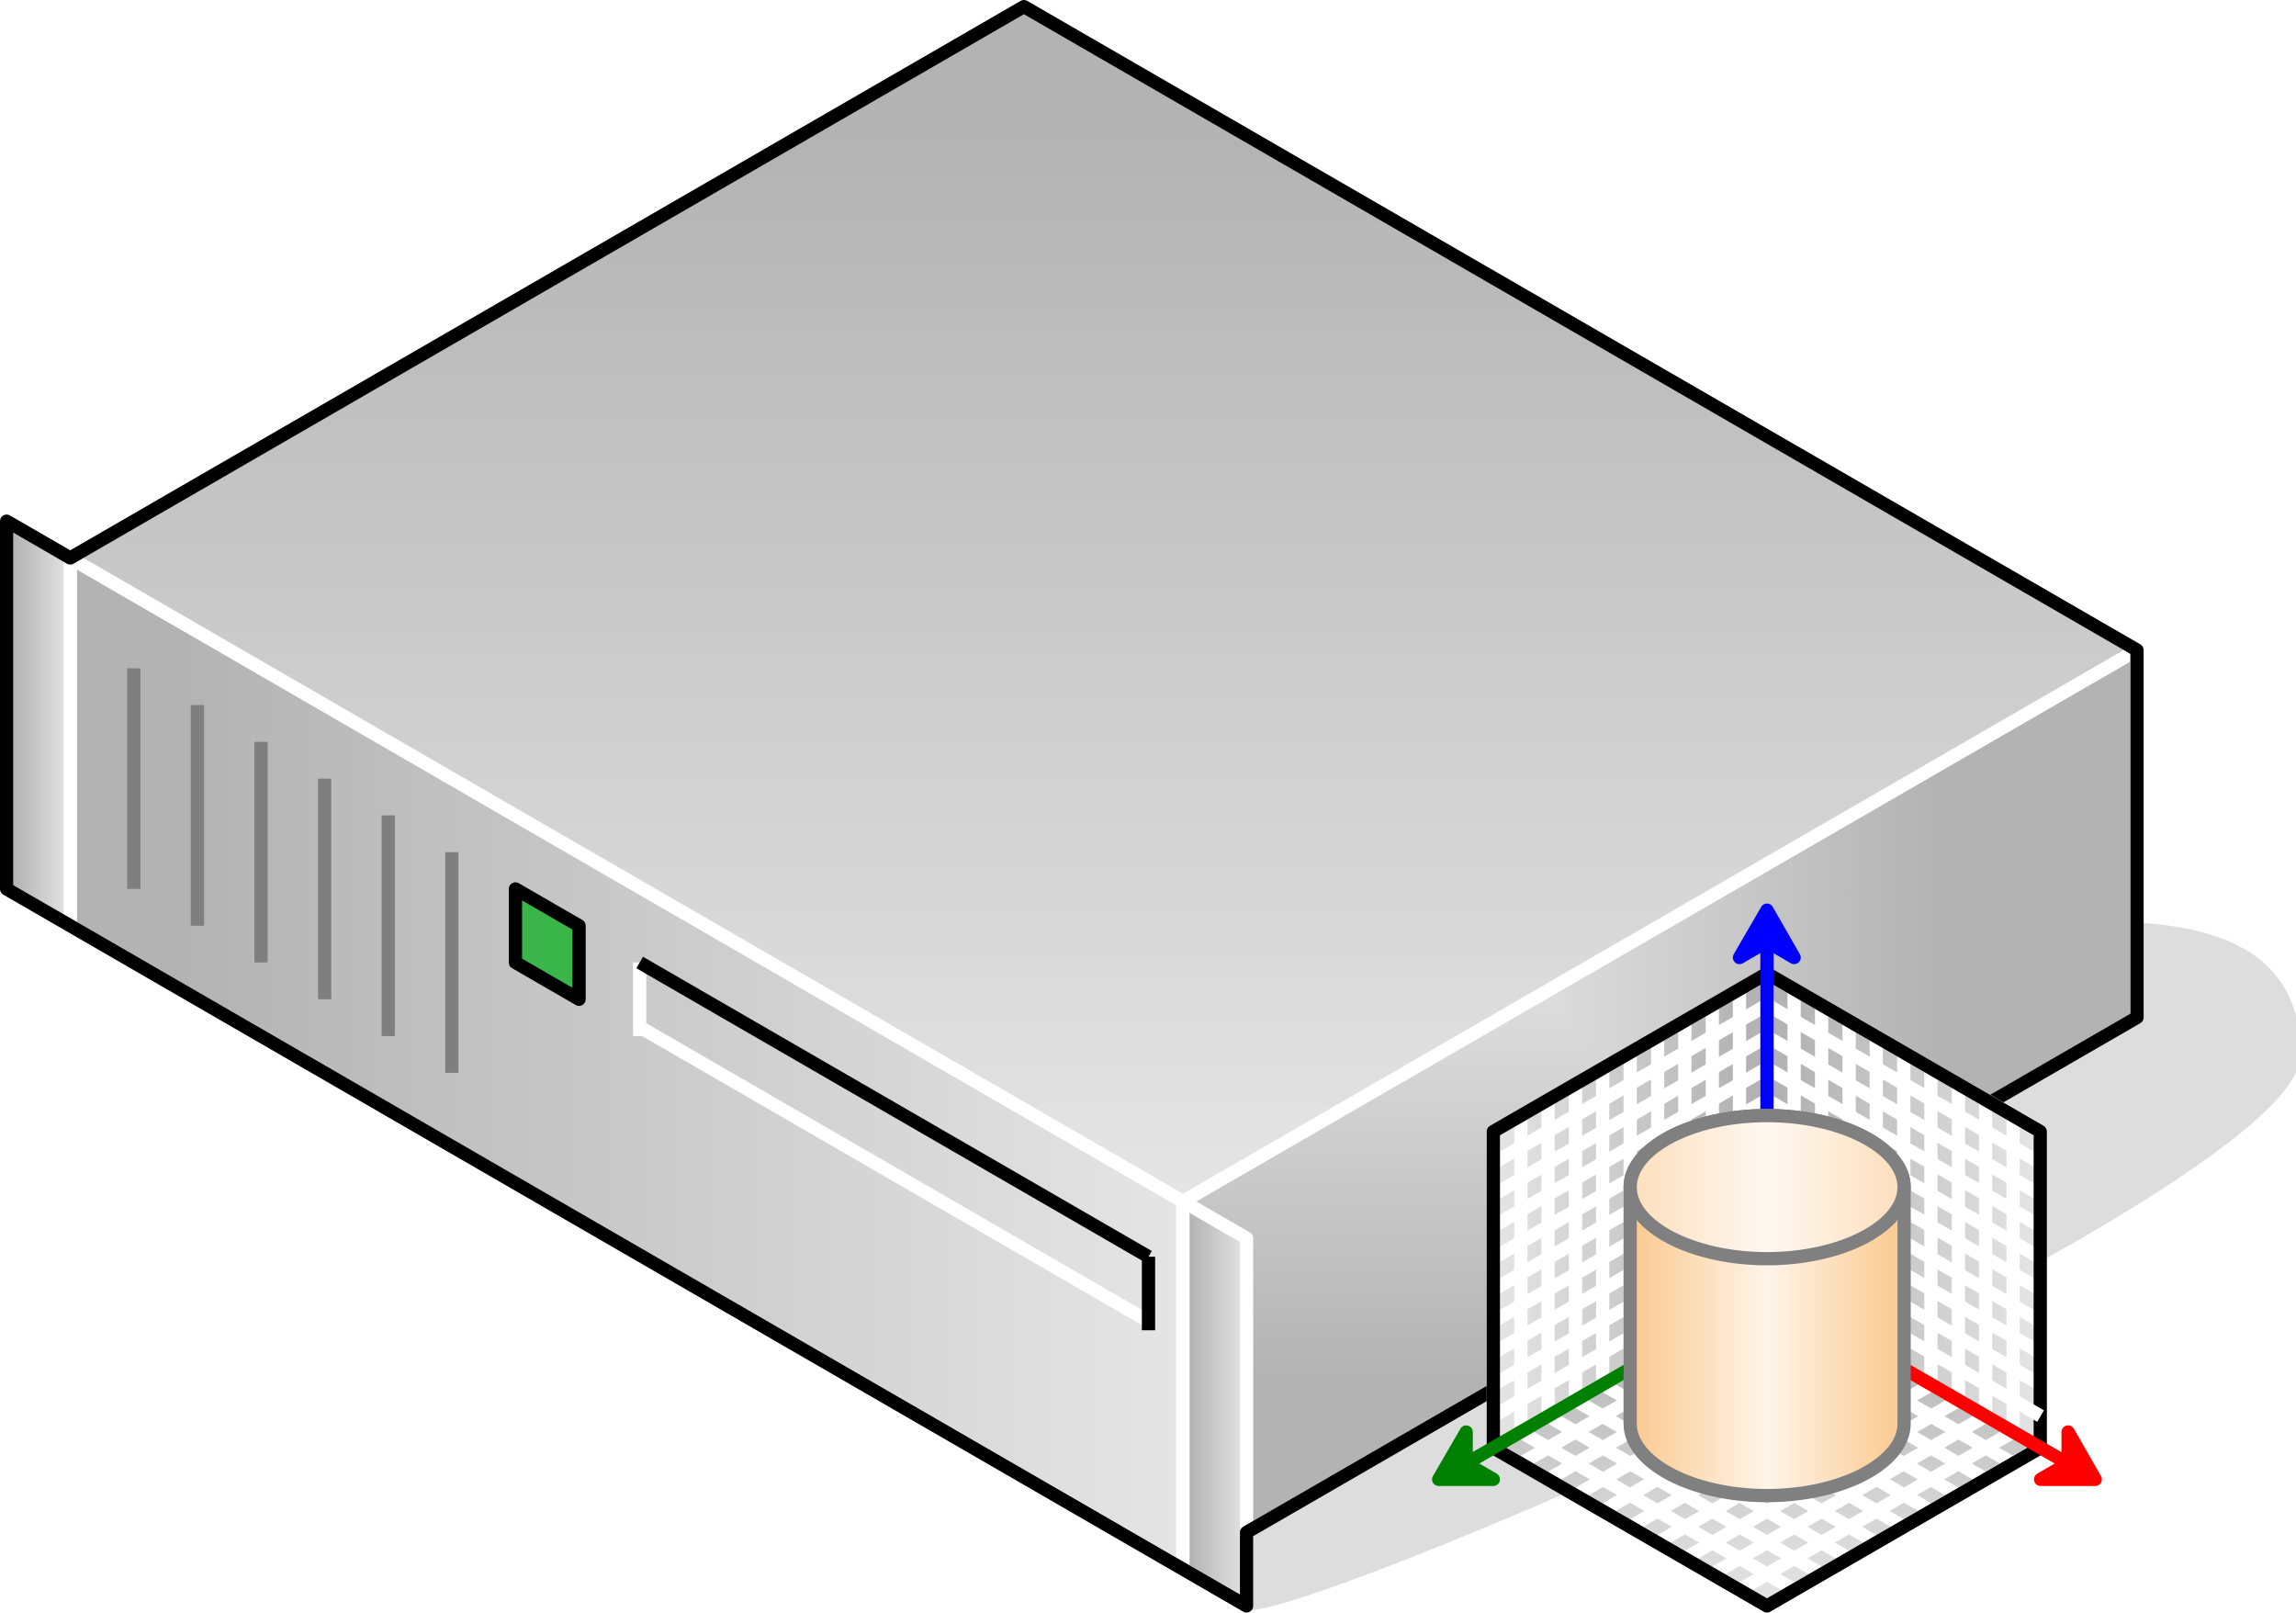 <?xml version="1.0" encoding="UTF-8"?>
<!DOCTYPE svg PUBLIC "-//W3C//DTD SVG 1.1//EN" "http://www.w3.org/Graphics/SVG/1.1/DTD/svg11.dtd">
<svg version="1.2" width="69.31mm" height="48.67mm" viewBox="772 19673 6931 4867" preserveAspectRatio="xMidYMid" fill-rule="evenodd" stroke-width="28.222" stroke-linejoin="round" xmlns="http://www.w3.org/2000/svg" xmlns:ooo="http://xml.openoffice.org/svg/export" xmlns:xlink="http://www.w3.org/1999/xlink" xmlns:presentation="http://sun.com/xmlns/staroffice/presentation" xmlns:smil="http://www.w3.org/2001/SMIL20/" xmlns:anim="urn:oasis:names:tc:opendocument:xmlns:animation:1.0" xml:space="preserve">
 <defs class="ClipPathGroup">
  <clipPath id="presentation_clip_path" clipPathUnits="userSpaceOnUse">
   <rect x="772" y="19673" width="6931" height="4867"/>
  </clipPath>
 </defs>
 <defs class="TextShapeIndex">
  <g ooo:slide="id1" ooo:id-list="id3 id4 id5 id6 id7 id8 id9 id10 id11 id12 id13 id14 id15 id16 id17 id18 id19 id20 id21 id22 id23 id24 id25 id26 id27 id28 id29 id30 id31 id32 id33 id34 id35 id36 id37 id38 id39 id40 id41 id42 id43 id44 id45 id46 id47 id48 id49 id50 id51 id52 id53 id54 id55 id56 id57 id58 id59 id60 id61 id62 id63 id64 id65 id66 id67 id68 id69 id70 id71 id72 id73 id74 id75 id76 id77 id78 id79 id80 id81 id82 id83 id84 id85"/>
 </defs>
 <defs class="EmbeddedBulletChars">
  <g id="bullet-char-template(57356)" transform="scale(0,-0)">
   <path d="M 580,1141 L 1163,571 580,0 -4,571 580,1141 Z"/>
  </g>
  <g id="bullet-char-template(57354)" transform="scale(0,-0)">
   <path d="M 8,1128 L 1137,1128 1137,0 8,0 8,1128 Z"/>
  </g>
  <g id="bullet-char-template(10146)" transform="scale(0,-0)">
   <path d="M 174,0 L 602,739 174,1481 1456,739 174,0 Z M 1358,739 L 309,1346 659,739 1358,739 Z"/>
  </g>
  <g id="bullet-char-template(10132)" transform="scale(0,-0)">
   <path d="M 2015,739 L 1276,0 717,0 1260,543 174,543 174,936 1260,936 717,1481 1274,1481 2015,739 Z"/>
  </g>
  <g id="bullet-char-template(10007)" transform="scale(0,-0)">
   <path d="M 0,-2 C -7,14 -16,27 -25,37 L 356,567 C 262,823 215,952 215,954 215,979 228,992 255,992 264,992 276,990 289,987 310,991 331,999 354,1012 L 381,999 492,748 772,1049 836,1024 860,1049 C 881,1039 901,1025 922,1006 886,937 835,863 770,784 769,783 710,716 594,584 L 774,223 C 774,196 753,168 711,139 L 727,119 C 717,90 699,76 672,76 641,76 570,178 457,381 L 164,-76 C 142,-110 111,-127 72,-127 30,-127 9,-110 8,-76 1,-67 -2,-52 -2,-32 -2,-23 -1,-13 0,-2 Z"/>
  </g>
  <g id="bullet-char-template(10004)" transform="scale(0,-0)">
   <path d="M 285,-33 C 182,-33 111,30 74,156 52,228 41,333 41,471 41,549 55,616 82,672 116,743 169,778 240,778 293,778 328,747 346,684 L 369,508 C 377,444 397,411 428,410 L 1163,1116 C 1174,1127 1196,1133 1229,1133 1271,1133 1292,1118 1292,1087 L 1292,965 C 1292,929 1282,901 1262,881 L 442,47 C 390,-6 338,-33 285,-33 Z"/>
  </g>
  <g id="bullet-char-template(9679)" transform="scale(0,-0)">
   <path d="M 813,0 C 632,0 489,54 383,161 276,268 223,411 223,592 223,773 276,916 383,1023 489,1130 632,1184 813,1184 992,1184 1136,1130 1245,1023 1353,916 1407,772 1407,592 1407,412 1353,268 1245,161 1136,54 992,0 813,0 Z"/>
  </g>
  <g id="bullet-char-template(8226)" transform="scale(0,-0)">
   <path d="M 346,457 C 273,457 209,483 155,535 101,586 74,649 74,723 74,796 101,859 155,911 209,963 273,989 346,989 419,989 480,963 531,910 582,859 608,796 608,723 608,648 583,586 532,535 482,483 420,457 346,457 Z"/>
  </g>
  <g id="bullet-char-template(8211)" transform="scale(0,-0)">
   <path d="M -4,459 L 1135,459 1135,606 -4,606 -4,459 Z"/>
  </g>
 </defs>
 <defs class="TextEmbeddedBitmaps"/>
 <g class="SlideGroup">
  <g>
   <g id="id1" class="Slide" clip-path="url(#presentation_clip_path)">
    <g class="Page">
     <g class="Group">
      <g class="Group">
       <g class="com.sun.star.drawing.ClosedBezierShape">
        <g id="id3">
         <rect class="BoundingBox" stroke="none" fill="none" x="4532" y="22466" width="3173" height="2056"/>
         <path fill="rgb(221,221,221)" stroke="none" d="M 4536,24520 C 4799,24520 7703,23244 7703,22855 7703,22467 7295,22467 7031,22467 7031,22633 4440,23299 4536,24520 Z"/>
         <path fill="none" stroke="rgb(221,221,221)" d="M 4536,24520 C 4799,24520 7703,23244 7703,22855 7703,22467 7295,22467 7031,22467 7031,22633 4440,23299 4536,24520 Z"/>
        </g>
       </g>
       <g class="Group">
        <g class="com.sun.star.drawing.PolyPolygonShape">
         <g id="id4">
          <rect class="BoundingBox" stroke="none" fill="none" x="964" y="21337" width="3400" height="3092"/>
          <g>
           <defs>
            <linearGradient id="gradient1" x1="984" y1="22882" x2="4343" y2="22882" gradientUnits="userSpaceOnUse">
             <stop offset="0.1" style="stop-color:rgb(179,179,179)"/>
             <stop offset="1" style="stop-color:rgb(229,229,229)"/>
            </linearGradient>
           </defs>
           <path style="fill:url(#gradient1)" d="M 984,22467 L 984,21357 4343,23299 4343,24408 984,22467 Z"/>
          </g>
          <path fill="none" stroke="rgb(255,255,255)" stroke-width="40" stroke-linejoin="round" d="M 984,22467 L 984,21357 4343,23299 4343,24408 984,22467 Z"/>
         </g>
        </g>
        <g class="com.sun.star.drawing.PolyPolygonShape">
         <g id="id5">
          <rect class="BoundingBox" stroke="none" fill="none" x="4322" y="21615" width="2921" height="2815"/>
          <g>
           <defs>
            <pattern id="pattern1" x="4343" y="21635" width="2880" height="2775" patternUnits="userSpaceOnUse">
             <g transform="translate(-4343,-21635)">
              <path fill="rgb(179,179,179)" stroke="none" d="M 4342,21634 L 7223,21634 7223,24410 4342,24410 4342,21634 Z M 3794,21107 L 6617,21107 6617,23827 3794,23827 3794,21107 Z"/>
              <path fill="rgb(180,180,180)" stroke="none" d="M 3794,21107 L 6617,21107 6617,23827 3794,23827 3794,21107 Z M 3823,21135 L 6588,21135 6588,23799 3823,23799 3823,21135 Z"/>
              <path fill="rgb(181,181,181)" stroke="none" d="M 3823,21135 L 6588,21135 6588,23799 3823,23799 3823,21135 Z M 3852,21163 L 6559,21163 6559,23771 3852,23771 3852,21163 Z"/>
              <path fill="rgb(182,182,182)" stroke="none" d="M 3852,21163 L 6559,21163 6559,23771 3852,23771 3852,21163 Z M 3881,21191 L 6530,21191 6530,23743 3881,23743 3881,21191 Z"/>
              <path fill="rgb(183,183,183)" stroke="none" d="M 3881,21191 L 6530,21191 6530,23743 3881,23743 3881,21191 Z M 3910,21218 L 6501,21218 6501,23716 3910,23716 3910,21218 Z"/>
              <path fill="rgb(184,184,184)" stroke="none" d="M 3910,21218 L 6501,21218 6501,23716 3910,23716 3910,21218 Z M 3938,21246 L 6473,21246 6473,23688 3938,23688 3938,21246 Z"/>
              <path fill="rgb(185,185,185)" stroke="none" d="M 3938,21246 L 6473,21246 6473,23688 3938,23688 3938,21246 Z M 3967,21274 L 6444,21274 6444,23660 3967,23660 3967,21274 Z"/>
              <path fill="rgb(186,186,186)" stroke="none" d="M 3967,21274 L 6444,21274 6444,23660 3967,23660 3967,21274 Z M 3996,21302 L 6415,21302 6415,23632 3996,23632 3996,21302 Z"/>
              <path fill="rgb(187,187,187)" stroke="none" d="M 3996,21302 L 6415,21302 6415,23632 3996,23632 3996,21302 Z M 4025,21329 L 6386,21329 6386,23605 4025,23605 4025,21329 Z"/>
              <path fill="rgb(188,188,188)" stroke="none" d="M 4025,21329 L 6386,21329 6386,23605 4025,23605 4025,21329 Z M 4054,21357 L 6357,21357 6357,23577 4054,23577 4054,21357 Z"/>
              <path fill="rgb(189,189,189)" stroke="none" d="M 4054,21357 L 6357,21357 6357,23577 4054,23577 4054,21357 Z M 4083,21385 L 6328,21385 6328,23549 4083,23549 4083,21385 Z"/>
              <path fill="rgb(190,190,190)" stroke="none" d="M 4083,21385 L 6328,21385 6328,23549 4083,23549 4083,21385 Z M 4111,21413 L 6300,21413 6300,23521 4111,23521 4111,21413 Z"/>
              <path fill="rgb(191,191,191)" stroke="none" d="M 4111,21413 L 6300,21413 6300,23521 4111,23521 4111,21413 Z M 4140,21441 L 6271,21441 6271,23493 4140,23493 4140,21441 Z"/>
              <path fill="rgb(192,192,192)" stroke="none" d="M 4140,21441 L 6271,21441 6271,23493 4140,23493 4140,21441 Z M 4169,21468 L 6242,21468 6242,23466 4169,23466 4169,21468 Z"/>
              <path fill="rgb(193,193,193)" stroke="none" d="M 4169,21468 L 6242,21468 6242,23466 4169,23466 4169,21468 Z M 4198,21496 L 6213,21496 6213,23438 4198,23438 4198,21496 Z"/>
              <path fill="rgb(194,194,194)" stroke="none" d="M 4198,21496 L 6213,21496 6213,23438 4198,23438 4198,21496 Z M 4227,21524 L 6184,21524 6184,23410 4227,23410 4227,21524 Z"/>
              <path fill="rgb(195,195,195)" stroke="none" d="M 4227,21524 L 6184,21524 6184,23410 4227,23410 4227,21524 Z M 4255,21552 L 6156,21552 6156,23382 4255,23382 4255,21552 Z"/>
              <path fill="rgb(196,196,196)" stroke="none" d="M 4255,21552 L 6156,21552 6156,23382 4255,23382 4255,21552 Z M 4284,21579 L 6127,21579 6127,23355 4284,23355 4284,21579 Z"/>
              <path fill="rgb(197,197,197)" stroke="none" d="M 4284,21579 L 6127,21579 6127,23355 4284,23355 4284,21579 Z M 4313,21607 L 6098,21607 6098,23327 4313,23327 4313,21607 Z"/>
              <path fill="rgb(198,198,198)" stroke="none" d="M 4313,21607 L 6098,21607 6098,23327 4313,23327 4313,21607 Z M 4341,21634 L 6069,21634 6069,23299 4341,23299 4341,21634 Z"/>
              <path fill="rgb(199,199,199)" stroke="none" d="M 4341,21634 L 6069,21634 6069,23299 4341,23299 4341,21634 Z M 4370,21662 L 6040,21662 6040,23271 4370,23271 4370,21662 Z"/>
              <path fill="rgb(200,200,200)" stroke="none" d="M 4370,21662 L 6040,21662 6040,23271 4370,23271 4370,21662 Z M 4399,21689 L 6011,21689 6011,23244 4399,23244 4399,21689 Z"/>
              <path fill="rgb(201,201,201)" stroke="none" d="M 4399,21689 L 6011,21689 6011,23244 4399,23244 4399,21689 Z M 4427,21717 L 5983,21717 5983,23216 4427,23216 4427,21717 Z"/>
              <path fill="rgb(202,202,202)" stroke="none" d="M 4427,21717 L 5983,21717 5983,23216 4427,23216 4427,21717 Z M 4456,21745 L 5954,21745 5954,23188 4456,23188 4456,21745 Z"/>
              <path fill="rgb(203,203,203)" stroke="none" d="M 4456,21745 L 5954,21745 5954,23188 4456,23188 4456,21745 Z M 4485,21773 L 5925,21773 5925,23160 4485,23160 4485,21773 Z"/>
              <path fill="rgb(204,204,204)" stroke="none" d="M 4485,21773 L 5925,21773 5925,23160 4485,23160 4485,21773 Z M 4514,21801 L 5896,21801 5896,23132 4514,23132 4514,21801 Z"/>
              <path fill="rgb(205,205,205)" stroke="none" d="M 4514,21801 L 5896,21801 5896,23132 4514,23132 4514,21801 Z M 4543,21828 L 5867,21828 5867,23105 4543,23105 4543,21828 Z"/>
              <path fill="rgb(206,206,206)" stroke="none" d="M 4543,21828 L 5867,21828 5867,23105 4543,23105 4543,21828 Z M 4571,21856 L 5839,21856 5839,23077 4571,23077 4571,21856 Z"/>
              <path fill="rgb(207,207,207)" stroke="none" d="M 4571,21856 L 5839,21856 5839,23077 4571,23077 4571,21856 Z M 4600,21884 L 5810,21884 5810,23049 4600,23049 4600,21884 Z"/>
              <path fill="rgb(208,208,208)" stroke="none" d="M 4600,21884 L 5810,21884 5810,23049 4600,23049 4600,21884 Z M 4629,21912 L 5781,21912 5781,23021 4629,23021 4629,21912 Z"/>
              <path fill="rgb(209,209,209)" stroke="none" d="M 4629,21912 L 5781,21912 5781,23021 4629,23021 4629,21912 Z M 4658,21939 L 5752,21939 5752,22994 4658,22994 4658,21939 Z"/>
              <path fill="rgb(210,210,210)" stroke="none" d="M 4658,21939 L 5752,21939 5752,22994 4658,22994 4658,21939 Z M 4687,21967 L 5723,21967 5723,22966 4687,22966 4687,21967 Z"/>
              <path fill="rgb(211,211,211)" stroke="none" d="M 4687,21967 L 5723,21967 5723,22966 4687,22966 4687,21967 Z M 4716,21995 L 5694,21995 5694,22938 4716,22938 4716,21995 Z"/>
              <path fill="rgb(212,212,212)" stroke="none" d="M 4716,21995 L 5694,21995 5694,22938 4716,22938 4716,21995 Z M 4744,22023 L 5666,22023 5666,22910 4744,22910 4744,22023 Z"/>
              <path fill="rgb(213,213,213)" stroke="none" d="M 4744,22023 L 5666,22023 5666,22910 4744,22910 4744,22023 Z M 4773,22050 L 5637,22050 5637,22883 4773,22883 4773,22050 Z"/>
              <path fill="rgb(214,214,214)" stroke="none" d="M 4773,22050 L 5637,22050 5637,22883 4773,22883 4773,22050 Z M 4802,22078 L 5608,22078 5608,22855 4802,22855 4802,22078 Z"/>
              <path fill="rgb(215,215,215)" stroke="none" d="M 4802,22078 L 5608,22078 5608,22855 4802,22855 4802,22078 Z M 4831,22106 L 5579,22106 5579,22827 4831,22827 4831,22106 Z"/>
              <path fill="rgb(216,216,216)" stroke="none" d="M 4831,22106 L 5579,22106 5579,22827 4831,22827 4831,22106 Z M 4860,22134 L 5550,22134 5550,22799 4860,22799 4860,22134 Z"/>
              <path fill="rgb(217,217,217)" stroke="none" d="M 4860,22134 L 5550,22134 5550,22799 4860,22799 4860,22134 Z M 4888,22162 L 5522,22162 5522,22771 4888,22771 4888,22162 Z"/>
              <path fill="rgb(218,218,218)" stroke="none" d="M 4888,22162 L 5522,22162 5522,22771 4888,22771 4888,22162 Z M 4917,22189 L 5493,22189 5493,22744 4917,22744 4917,22189 Z"/>
              <path fill="rgb(219,219,219)" stroke="none" d="M 4917,22189 L 5493,22189 5493,22744 4917,22744 4917,22189 Z M 4946,22217 L 5464,22217 5464,22716 4946,22716 4946,22217 Z"/>
              <path fill="rgb(220,220,220)" stroke="none" d="M 4946,22217 L 5464,22217 5464,22716 4946,22716 4946,22217 Z M 4975,22245 L 5435,22245 5435,22688 4975,22688 4975,22245 Z"/>
              <path fill="rgb(221,221,221)" stroke="none" d="M 4975,22245 L 5435,22245 5435,22688 4975,22688 4975,22245 Z M 5004,22273 L 5406,22273 5406,22660 5004,22660 5004,22273 Z"/>
              <path fill="rgb(222,222,222)" stroke="none" d="M 5004,22273 L 5406,22273 5406,22660 5004,22660 5004,22273 Z M 5033,22300 L 5377,22300 5377,22633 5033,22633 5033,22300 Z"/>
              <path fill="rgb(223,223,223)" stroke="none" d="M 5033,22300 L 5377,22300 5377,22633 5033,22633 5033,22300 Z M 5061,22328 L 5349,22328 5349,22605 5061,22605 5061,22328 Z"/>
              <path fill="rgb(224,224,224)" stroke="none" d="M 5061,22328 L 5349,22328 5349,22605 5061,22605 5061,22328 Z M 5090,22356 L 5320,22356 5320,22577 5090,22577 5090,22356 Z"/>
              <path fill="rgb(225,225,225)" stroke="none" d="M 5090,22356 L 5320,22356 5320,22577 5090,22577 5090,22356 Z M 5119,22384 L 5291,22384 5291,22549 5119,22549 5119,22384 Z"/>
              <path fill="rgb(226,226,226)" stroke="none" d="M 5119,22384 L 5291,22384 5291,22549 5119,22549 5119,22384 Z M 5148,22411 L 5262,22411 5262,22522 5148,22522 5148,22411 Z"/>
              <path fill="rgb(227,227,227)" stroke="none" d="M 5148,22411 L 5262,22411 5262,22522 5148,22522 5148,22411 Z M 5177,22439 L 5233,22439 5233,22494 5177,22494 5177,22439 Z"/>
              <path fill="rgb(229,229,229)" stroke="none" d="M 5177,22439 L 5233,22439 5233,22494 5177,22494 5177,22439 Z"/>
             </g>
            </pattern>
           </defs>
           <path style="fill:url(#pattern1)" d="M 4343,24409 L 4343,23299 7222,21635 7222,22745 4343,24409 Z"/>
          </g>
          <path fill="none" stroke="rgb(255,255,255)" stroke-width="40" stroke-linejoin="round" d="M 4343,24409 L 4343,23299 7222,21635 7222,22745 4343,24409 Z"/>
         </g>
        </g>
        <g class="com.sun.star.drawing.PolyPolygonShape">
         <g id="id6">
          <rect class="BoundingBox" stroke="none" fill="none" x="964" y="19673" width="6280" height="3648"/>
          <g>
           <defs>
            <linearGradient id="gradient2" x1="4103" y1="19693" x2="4103" y2="23299" gradientUnits="userSpaceOnUse">
             <stop offset="0.1" style="stop-color:rgb(179,179,179)"/>
             <stop offset="1" style="stop-color:rgb(229,229,229)"/>
            </linearGradient>
           </defs>
           <path style="fill:url(#gradient2)" d="M 4343,23299 L 984,21357 3863,19693 7223,21635 4343,23299 Z"/>
          </g>
          <path fill="none" stroke="rgb(255,255,255)" stroke-width="40" stroke-linejoin="round" d="M 4343,23299 L 984,21357 3863,19693 7223,21635 4343,23299 Z"/>
         </g>
        </g>
        <g class="com.sun.star.drawing.LineShape">
         <g id="id7">
          <rect class="BoundingBox" stroke="none" fill="none" x="2116" y="22225" width="41" height="707"/>
          <path fill="none" stroke="rgb(127,127,127)" stroke-width="40" stroke-linejoin="round" d="M 2136,22245 L 2136,22911"/>
         </g>
        </g>
        <g class="com.sun.star.drawing.LineShape">
         <g id="id8">
          <rect class="BoundingBox" stroke="none" fill="none" x="2692" y="22758" width="1577" height="929"/>
          <path fill="none" stroke="rgb(255,255,255)" stroke-width="40" stroke-linejoin="round" d="M 4248,23666 L 2712,22778"/>
         </g>
        </g>
        <g class="com.sun.star.drawing.LineShape">
         <g id="id9">
          <rect class="BoundingBox" stroke="none" fill="none" x="2683" y="22558" width="41" height="263"/>
          <path fill="none" stroke="rgb(255,255,255)" stroke-width="40" stroke-linejoin="round" d="M 2703,22578 L 2703,22800"/>
         </g>
        </g>
        <g class="com.sun.star.drawing.LineShape">
         <g id="id10">
          <rect class="BoundingBox" stroke="none" fill="none" x="4219" y="23446" width="41" height="263"/>
          <path fill="none" stroke="rgb(0,0,0)" stroke-width="40" stroke-linejoin="round" d="M 4239,23466 L 4239,23688"/>
         </g>
        </g>
        <g class="com.sun.star.drawing.LineShape">
         <g id="id11">
          <rect class="BoundingBox" stroke="none" fill="none" x="2683" y="22558" width="1577" height="929"/>
          <path fill="none" stroke="rgb(0,0,0)" stroke-width="40" stroke-linejoin="round" d="M 4239,23466 L 2703,22578"/>
         </g>
        </g>
        <g class="com.sun.star.drawing.PolyPolygonShape">
         <g id="id12">
          <rect class="BoundingBox" stroke="none" fill="none" x="2308" y="22336" width="233" height="374"/>
          <path fill="rgb(57,181,74)" stroke="none" d="M 2328,22578 L 2328,22356 2520,22467 2520,22689 2328,22578 Z"/>
          <path fill="none" stroke="rgb(0,0,0)" stroke-width="40" stroke-linejoin="round" d="M 2328,22578 L 2328,22356 2520,22467 2520,22689 2328,22578 Z"/>
         </g>
        </g>
        <g class="com.sun.star.drawing.LineShape">
         <g id="id13">
          <rect class="BoundingBox" stroke="none" fill="none" x="1924" y="22114" width="41" height="707"/>
          <path fill="none" stroke="rgb(127,127,127)" stroke-width="40" stroke-linejoin="round" d="M 1944,22134 L 1944,22800"/>
         </g>
        </g>
        <g class="com.sun.star.drawing.LineShape">
         <g id="id14">
          <rect class="BoundingBox" stroke="none" fill="none" x="1732" y="22003" width="41" height="707"/>
          <path fill="none" stroke="rgb(127,127,127)" stroke-width="40" stroke-linejoin="round" d="M 1752,22023 L 1752,22689"/>
         </g>
        </g>
        <g class="com.sun.star.drawing.LineShape">
         <g id="id15">
          <rect class="BoundingBox" stroke="none" fill="none" x="1540" y="21892" width="41" height="707"/>
          <path fill="none" stroke="rgb(127,127,127)" stroke-width="40" stroke-linejoin="round" d="M 1560,21912 L 1560,22578"/>
         </g>
        </g>
        <g class="com.sun.star.drawing.LineShape">
         <g id="id16">
          <rect class="BoundingBox" stroke="none" fill="none" x="1348" y="21781" width="41" height="707"/>
          <path fill="none" stroke="rgb(127,127,127)" stroke-width="40" stroke-linejoin="round" d="M 1368,21801 L 1368,22467"/>
         </g>
        </g>
        <g class="com.sun.star.drawing.LineShape">
         <g id="id17">
          <rect class="BoundingBox" stroke="none" fill="none" x="1156" y="21670" width="41" height="707"/>
          <path fill="none" stroke="rgb(127,127,127)" stroke-width="40" stroke-linejoin="round" d="M 1176,21690 L 1176,22356"/>
         </g>
        </g>
        <g class="com.sun.star.drawing.PolyPolygonShape">
         <g id="id18">
          <rect class="BoundingBox" stroke="none" fill="none" x="772" y="21226" width="233" height="1262"/>
          <g>
           <defs>
            <linearGradient id="gradient3" x1="792" y1="21856" x2="985" y2="21856" gradientUnits="userSpaceOnUse">
             <stop offset="0.1" style="stop-color:rgb(179,179,179)"/>
             <stop offset="1" style="stop-color:rgb(229,229,229)"/>
            </linearGradient>
           </defs>
           <path style="fill:url(#gradient3)" d="M 792,22356 L 792,21246 984,21357 984,22467 792,22356 Z"/>
          </g>
          <path fill="none" stroke="rgb(255,255,255)" stroke-width="40" stroke-linejoin="round" d="M 792,22356 L 792,21246 984,21357 984,22467 792,22356 Z"/>
         </g>
        </g>
        <g class="com.sun.star.drawing.PolyPolygonShape">
         <g id="id19">
          <rect class="BoundingBox" stroke="none" fill="none" x="4322" y="23279" width="234" height="1263"/>
          <g>
           <defs>
            <linearGradient id="gradient4" x1="4343" y1="23909" x2="4536" y2="23909" gradientUnits="userSpaceOnUse">
             <stop offset="0.1" style="stop-color:rgb(179,179,179)"/>
             <stop offset="1" style="stop-color:rgb(229,229,229)"/>
            </linearGradient>
           </defs>
           <path style="fill:url(#gradient4)" d="M 4343,24409 L 4343,23299 4535,23410 4535,24520 4343,24409 Z"/>
          </g>
          <path fill="none" stroke="rgb(255,255,255)" stroke-width="40" stroke-linejoin="round" d="M 4343,24409 L 4343,23299 4535,23410 4535,24520 4343,24409 Z"/>
         </g>
        </g>
        <g class="com.sun.star.drawing.PolyPolygonShape">
         <g id="id20">
          <rect class="BoundingBox" stroke="none" fill="none" x="772" y="19673" width="6472" height="4868"/>
          <path fill="none" stroke="rgb(0,0,0)" stroke-width="40" stroke-linejoin="round" d="M 792,22356 L 792,21246 984,21357 3863,19693 7223,21635 7223,22744 4535,24298 4535,24520 792,22356 Z"/>
         </g>
        </g>
       </g>
      </g>
      <g class="Group">
       <g class="com.sun.star.drawing.PolyPolygonShape">
        <g id="id21">
         <rect class="BoundingBox" stroke="none" fill="none" x="6086" y="22591" width="868" height="1473"/>
         <g>
          <defs>
           <linearGradient id="gradient5" x1="6105" y1="23327" x2="6933" y2="23327" gradientUnits="userSpaceOnUse">
            <stop offset="0.1" style="stop-color:rgb(179,179,179)"/>
            <stop offset="1" style="stop-color:rgb(229,229,229)"/>
           </linearGradient>
          </defs>
          <path style="fill:url(#gradient5)" d="M 6106,23566 L 6106,22611 6932,23088 6932,24043 6106,23566 Z"/>
         </g>
         <path fill="none" stroke="rgb(255,255,255)" stroke-width="40" stroke-linejoin="round" d="M 6106,23566 L 6106,22611 6932,23088 6932,24043 6106,23566 Z"/>
        </g>
       </g>
       <g class="com.sun.star.drawing.PolyPolygonShape">
        <g id="id22">
         <rect class="BoundingBox" stroke="none" fill="none" x="5260" y="22591" width="867" height="1473"/>
         <g>
          <defs>
           <linearGradient id="gradient6" x1="6107" y1="23327" x2="5279" y2="23327" gradientUnits="userSpaceOnUse">
            <stop offset="0.1" style="stop-color:rgb(179,179,179)"/>
            <stop offset="1" style="stop-color:rgb(229,229,229)"/>
           </linearGradient>
          </defs>
          <path style="fill:url(#gradient6)" d="M 5280,24043 L 5280,23088 6106,22611 6106,23566 5280,24043 Z"/>
         </g>
         <path fill="none" stroke="rgb(255,255,255)" stroke-width="40" stroke-linejoin="round" d="M 5280,24043 L 5280,23088 6106,22611 6106,23566 5280,24043 Z"/>
        </g>
       </g>
       <g class="com.sun.star.drawing.PolyPolygonShape">
        <g id="id23">
         <rect class="BoundingBox" stroke="none" fill="none" x="5260" y="23545" width="1692" height="996"/>
         <g>
          <defs>
           <linearGradient id="gradient7" x1="6105" y1="23565" x2="6105" y2="24520" gradientUnits="userSpaceOnUse">
            <stop offset="0.1" style="stop-color:rgb(179,179,179)"/>
            <stop offset="1" style="stop-color:rgb(229,229,229)"/>
           </linearGradient>
          </defs>
          <path style="fill:url(#gradient7)" d="M 6106,24520 L 5280,24042 6106,23565 6931,24042 6106,24520 Z"/>
         </g>
         <path fill="none" stroke="rgb(255,255,255)" stroke-width="40" stroke-linejoin="round" d="M 6106,24520 L 5280,24042 6106,23565 6931,24042 6106,24520 Z"/>
        </g>
       </g>
       <g class="com.sun.star.drawing.LineShape">
        <g id="id24">
         <rect class="BoundingBox" stroke="none" fill="none" x="5343" y="23975" width="867" height="518"/>
         <path fill="none" stroke="rgb(255,255,255)" stroke-width="40" stroke-linejoin="round" d="M 5363,23995 L 6189,24472"/>
        </g>
       </g>
       <g class="com.sun.star.drawing.LineShape">
        <g id="id25">
         <rect class="BoundingBox" stroke="none" fill="none" x="5425" y="23927" width="867" height="518"/>
         <path fill="none" stroke="rgb(255,255,255)" stroke-width="40" stroke-linejoin="round" d="M 5445,23947 L 6271,24424"/>
        </g>
       </g>
       <g class="com.sun.star.drawing.LineShape">
        <g id="id26">
         <rect class="BoundingBox" stroke="none" fill="none" x="5508" y="23880" width="867" height="518"/>
         <path fill="none" stroke="rgb(255,255,255)" stroke-width="40" stroke-linejoin="round" d="M 5528,23900 L 6354,24377"/>
        </g>
       </g>
       <g class="com.sun.star.drawing.LineShape">
        <g id="id27">
         <rect class="BoundingBox" stroke="none" fill="none" x="5590" y="23832" width="867" height="518"/>
         <path fill="none" stroke="rgb(255,255,255)" stroke-width="40" stroke-linejoin="round" d="M 5610,23852 L 6436,24329"/>
        </g>
       </g>
       <g class="com.sun.star.drawing.LineShape">
        <g id="id28">
         <rect class="BoundingBox" stroke="none" fill="none" x="5673" y="23784" width="867" height="518"/>
         <path fill="none" stroke="rgb(255,255,255)" stroke-width="40" stroke-linejoin="round" d="M 5693,23804 L 6519,24281"/>
        </g>
       </g>
       <g class="com.sun.star.drawing.LineShape">
        <g id="id29">
         <rect class="BoundingBox" stroke="none" fill="none" x="5756" y="23736" width="867" height="518"/>
         <path fill="none" stroke="rgb(255,255,255)" stroke-width="40" stroke-linejoin="round" d="M 5776,23756 L 6602,24233"/>
        </g>
       </g>
       <g class="com.sun.star.drawing.LineShape">
        <g id="id30">
         <rect class="BoundingBox" stroke="none" fill="none" x="5838" y="23689" width="867" height="518"/>
         <path fill="none" stroke="rgb(255,255,255)" stroke-width="40" stroke-linejoin="round" d="M 5858,23709 L 6684,24186"/>
        </g>
       </g>
       <g class="com.sun.star.drawing.LineShape">
        <g id="id31">
         <rect class="BoundingBox" stroke="none" fill="none" x="5921" y="23641" width="867" height="518"/>
         <path fill="none" stroke="rgb(255,255,255)" stroke-width="40" stroke-linejoin="round" d="M 5941,23661 L 6767,24138"/>
        </g>
       </g>
       <g class="com.sun.star.drawing.LineShape">
        <g id="id32">
         <rect class="BoundingBox" stroke="none" fill="none" x="6003" y="23593" width="867" height="518"/>
         <path fill="none" stroke="rgb(255,255,255)" stroke-width="40" stroke-linejoin="round" d="M 6023,23613 L 6849,24090"/>
        </g>
       </g>
       <g class="com.sun.star.drawing.LineShape">
        <g id="id33">
         <rect class="BoundingBox" stroke="none" fill="none" x="6086" y="23355" width="867" height="518"/>
         <path fill="none" stroke="rgb(255,255,255)" stroke-width="40" stroke-linejoin="round" d="M 6106,23375 L 6932,23852"/>
        </g>
       </g>
       <g class="com.sun.star.drawing.LineShape">
        <g id="id34">
         <rect class="BoundingBox" stroke="none" fill="none" x="6086" y="23259" width="867" height="518"/>
         <path fill="none" stroke="rgb(255,255,255)" stroke-width="40" stroke-linejoin="round" d="M 6106,23279 L 6932,23756"/>
        </g>
       </g>
       <g class="com.sun.star.drawing.LineShape">
        <g id="id35">
         <rect class="BoundingBox" stroke="none" fill="none" x="6086" y="23164" width="867" height="518"/>
         <path fill="none" stroke="rgb(255,255,255)" stroke-width="40" stroke-linejoin="round" d="M 6106,23184 L 6932,23661"/>
        </g>
       </g>
       <g class="com.sun.star.drawing.LineShape">
        <g id="id36">
         <rect class="BoundingBox" stroke="none" fill="none" x="6086" y="23068" width="867" height="518"/>
         <path fill="none" stroke="rgb(255,255,255)" stroke-width="40" stroke-linejoin="round" d="M 6106,23088 L 6932,23565"/>
        </g>
       </g>
       <g class="com.sun.star.drawing.LineShape">
        <g id="id37">
         <rect class="BoundingBox" stroke="none" fill="none" x="6086" y="22973" width="867" height="518"/>
         <path fill="none" stroke="rgb(255,255,255)" stroke-width="40" stroke-linejoin="round" d="M 6106,22993 L 6932,23470"/>
        </g>
       </g>
       <g class="com.sun.star.drawing.LineShape">
        <g id="id38">
         <rect class="BoundingBox" stroke="none" fill="none" x="6086" y="22877" width="867" height="518"/>
         <path fill="none" stroke="rgb(255,255,255)" stroke-width="40" stroke-linejoin="round" d="M 6106,22897 L 6932,23374"/>
        </g>
       </g>
       <g class="com.sun.star.drawing.LineShape">
        <g id="id39">
         <rect class="BoundingBox" stroke="none" fill="none" x="6086" y="22782" width="867" height="518"/>
         <path fill="none" stroke="rgb(255,255,255)" stroke-width="40" stroke-linejoin="round" d="M 6106,22802 L 6932,23279"/>
        </g>
       </g>
       <g class="com.sun.star.drawing.LineShape">
        <g id="id40">
         <rect class="BoundingBox" stroke="none" fill="none" x="6086" y="22686" width="867" height="518"/>
         <path fill="none" stroke="rgb(255,255,255)" stroke-width="40" stroke-linejoin="round" d="M 6106,22706 L 6932,23183"/>
        </g>
       </g>
       <g class="com.sun.star.drawing.LineShape">
        <g id="id41">
         <rect class="BoundingBox" stroke="none" fill="none" x="6003" y="23975" width="867" height="518"/>
         <path fill="none" stroke="rgb(255,255,255)" stroke-width="40" stroke-linejoin="round" d="M 6023,24472 L 6849,23995"/>
        </g>
       </g>
       <g class="com.sun.star.drawing.LineShape">
        <g id="id42">
         <rect class="BoundingBox" stroke="none" fill="none" x="5921" y="23927" width="867" height="518"/>
         <path fill="none" stroke="rgb(255,255,255)" stroke-width="40" stroke-linejoin="round" d="M 5941,24424 L 6767,23947"/>
        </g>
       </g>
       <g class="com.sun.star.drawing.LineShape">
        <g id="id43">
         <rect class="BoundingBox" stroke="none" fill="none" x="5838" y="23880" width="867" height="518"/>
         <path fill="none" stroke="rgb(255,255,255)" stroke-width="40" stroke-linejoin="round" d="M 5858,24377 L 6684,23900"/>
        </g>
       </g>
       <g class="com.sun.star.drawing.LineShape">
        <g id="id44">
         <rect class="BoundingBox" stroke="none" fill="none" x="5756" y="23832" width="867" height="518"/>
         <path fill="none" stroke="rgb(255,255,255)" stroke-width="40" stroke-linejoin="round" d="M 5776,24329 L 6602,23852"/>
        </g>
       </g>
       <g class="com.sun.star.drawing.LineShape">
        <g id="id45">
         <rect class="BoundingBox" stroke="none" fill="none" x="5673" y="23784" width="867" height="518"/>
         <path fill="none" stroke="rgb(255,255,255)" stroke-width="40" stroke-linejoin="round" d="M 5693,24281 L 6519,23804"/>
        </g>
       </g>
       <g class="com.sun.star.drawing.LineShape">
        <g id="id46">
         <rect class="BoundingBox" stroke="none" fill="none" x="5590" y="23736" width="867" height="518"/>
         <path fill="none" stroke="rgb(255,255,255)" stroke-width="40" stroke-linejoin="round" d="M 5610,24233 L 6436,23756"/>
        </g>
       </g>
       <g class="com.sun.star.drawing.LineShape">
        <g id="id47">
         <rect class="BoundingBox" stroke="none" fill="none" x="5508" y="23689" width="867" height="518"/>
         <path fill="none" stroke="rgb(255,255,255)" stroke-width="40" stroke-linejoin="round" d="M 5528,24186 L 6354,23709"/>
        </g>
       </g>
       <g class="com.sun.star.drawing.LineShape">
        <g id="id48">
         <rect class="BoundingBox" stroke="none" fill="none" x="5425" y="23641" width="867" height="518"/>
         <path fill="none" stroke="rgb(255,255,255)" stroke-width="40" stroke-linejoin="round" d="M 5445,24138 L 6271,23661"/>
        </g>
       </g>
       <g class="com.sun.star.drawing.LineShape">
        <g id="id49">
         <rect class="BoundingBox" stroke="none" fill="none" x="5343" y="23593" width="867" height="518"/>
         <path fill="none" stroke="rgb(255,255,255)" stroke-width="40" stroke-linejoin="round" d="M 5363,24090 L 6189,23613"/>
        </g>
       </g>
       <g class="com.sun.star.drawing.LineShape">
        <g id="id50">
         <rect class="BoundingBox" stroke="none" fill="none" x="5260" y="23450" width="867" height="518"/>
         <path fill="none" stroke="rgb(255,255,255)" stroke-width="40" stroke-linejoin="round" d="M 5280,23947 L 6106,23470"/>
        </g>
       </g>
       <g class="com.sun.star.drawing.LineShape">
        <g id="id51">
         <rect class="BoundingBox" stroke="none" fill="none" x="5260" y="23355" width="867" height="518"/>
         <path fill="none" stroke="rgb(255,255,255)" stroke-width="40" stroke-linejoin="round" d="M 5280,23852 L 6106,23375"/>
        </g>
       </g>
       <g class="com.sun.star.drawing.LineShape">
        <g id="id52">
         <rect class="BoundingBox" stroke="none" fill="none" x="5260" y="23259" width="867" height="518"/>
         <path fill="none" stroke="rgb(255,255,255)" stroke-width="40" stroke-linejoin="round" d="M 5280,23756 L 6106,23279"/>
        </g>
       </g>
       <g class="com.sun.star.drawing.LineShape">
        <g id="id53">
         <rect class="BoundingBox" stroke="none" fill="none" x="5260" y="23164" width="867" height="518"/>
         <path fill="none" stroke="rgb(255,255,255)" stroke-width="40" stroke-linejoin="round" d="M 5280,23661 L 6106,23184"/>
        </g>
       </g>
       <g class="com.sun.star.drawing.LineShape">
        <g id="id54">
         <rect class="BoundingBox" stroke="none" fill="none" x="5260" y="23068" width="867" height="518"/>
         <path fill="none" stroke="rgb(255,255,255)" stroke-width="40" stroke-linejoin="round" d="M 5280,23565 L 6106,23088"/>
        </g>
       </g>
       <g class="com.sun.star.drawing.LineShape">
        <g id="id55">
         <rect class="BoundingBox" stroke="none" fill="none" x="5260" y="22973" width="867" height="518"/>
         <path fill="none" stroke="rgb(255,255,255)" stroke-width="40" stroke-linejoin="round" d="M 5280,23470 L 6106,22993"/>
        </g>
       </g>
       <g class="com.sun.star.drawing.LineShape">
        <g id="id56">
         <rect class="BoundingBox" stroke="none" fill="none" x="5260" y="22877" width="867" height="518"/>
         <path fill="none" stroke="rgb(255,255,255)" stroke-width="40" stroke-linejoin="round" d="M 5280,23374 L 6106,22897"/>
        </g>
       </g>
       <g class="com.sun.star.drawing.LineShape">
        <g id="id57">
         <rect class="BoundingBox" stroke="none" fill="none" x="5260" y="22782" width="867" height="518"/>
         <path fill="none" stroke="rgb(255,255,255)" stroke-width="40" stroke-linejoin="round" d="M 5280,23279 L 6106,22802"/>
        </g>
       </g>
       <g class="com.sun.star.drawing.LineShape">
        <g id="id58">
         <rect class="BoundingBox" stroke="none" fill="none" x="5260" y="22686" width="867" height="518"/>
         <path fill="none" stroke="rgb(255,255,255)" stroke-width="40" stroke-linejoin="round" d="M 5280,23183 L 6106,22706"/>
        </g>
       </g>
       <g class="com.sun.star.drawing.LineShape">
        <g id="id59">
         <rect class="BoundingBox" stroke="none" fill="none" x="5343" y="23020" width="41" height="996"/>
         <path fill="none" stroke="rgb(255,255,255)" stroke-width="40" stroke-linejoin="round" d="M 5363,23995 L 5363,23040"/>
        </g>
       </g>
       <g class="com.sun.star.drawing.LineShape">
        <g id="id60">
         <rect class="BoundingBox" stroke="none" fill="none" x="5425" y="22973" width="41" height="996"/>
         <path fill="none" stroke="rgb(255,255,255)" stroke-width="40" stroke-linejoin="round" d="M 5445,23948 L 5445,22993"/>
        </g>
       </g>
       <g class="com.sun.star.drawing.LineShape">
        <g id="id61">
         <rect class="BoundingBox" stroke="none" fill="none" x="5508" y="22925" width="41" height="996"/>
         <path fill="none" stroke="rgb(255,255,255)" stroke-width="40" stroke-linejoin="round" d="M 5528,23900 L 5528,22945"/>
        </g>
       </g>
       <g class="com.sun.star.drawing.LineShape">
        <g id="id62">
         <rect class="BoundingBox" stroke="none" fill="none" x="5590" y="22877" width="41" height="996"/>
         <path fill="none" stroke="rgb(255,255,255)" stroke-width="40" stroke-linejoin="round" d="M 5610,23852 L 5610,22897"/>
        </g>
       </g>
       <g class="com.sun.star.drawing.LineShape">
        <g id="id63">
         <rect class="BoundingBox" stroke="none" fill="none" x="5673" y="22830" width="41" height="996"/>
         <path fill="none" stroke="rgb(255,255,255)" stroke-width="40" stroke-linejoin="round" d="M 5693,23805 L 5693,22850"/>
        </g>
       </g>
       <g class="com.sun.star.drawing.LineShape">
        <g id="id64">
         <rect class="BoundingBox" stroke="none" fill="none" x="5756" y="22782" width="41" height="996"/>
         <path fill="none" stroke="rgb(255,255,255)" stroke-width="40" stroke-linejoin="round" d="M 5776,23757 L 5776,22802"/>
        </g>
       </g>
       <g class="com.sun.star.drawing.LineShape">
        <g id="id65">
         <rect class="BoundingBox" stroke="none" fill="none" x="5838" y="22734" width="41" height="996"/>
         <path fill="none" stroke="rgb(255,255,255)" stroke-width="40" stroke-linejoin="round" d="M 5858,23709 L 5858,22754"/>
        </g>
       </g>
       <g class="com.sun.star.drawing.LineShape">
        <g id="id66">
         <rect class="BoundingBox" stroke="none" fill="none" x="5921" y="22686" width="41" height="996"/>
         <path fill="none" stroke="rgb(255,255,255)" stroke-width="40" stroke-linejoin="round" d="M 5941,23661 L 5941,22706"/>
        </g>
       </g>
       <g class="com.sun.star.drawing.LineShape">
        <g id="id67">
         <rect class="BoundingBox" stroke="none" fill="none" x="6003" y="22639" width="41" height="996"/>
         <path fill="none" stroke="rgb(255,255,255)" stroke-width="40" stroke-linejoin="round" d="M 6023,23614 L 6023,22659"/>
        </g>
       </g>
       <g class="com.sun.star.drawing.LineShape">
        <g id="id68">
         <rect class="BoundingBox" stroke="none" fill="none" x="6168" y="22639" width="41" height="996"/>
         <path fill="none" stroke="rgb(255,255,255)" stroke-width="40" stroke-linejoin="round" d="M 6188,23614 L 6188,22659"/>
        </g>
       </g>
       <g class="com.sun.star.drawing.LineShape">
        <g id="id69">
         <rect class="BoundingBox" stroke="none" fill="none" x="6251" y="22686" width="41" height="996"/>
         <path fill="none" stroke="rgb(255,255,255)" stroke-width="40" stroke-linejoin="round" d="M 6271,23661 L 6271,22706"/>
        </g>
       </g>
       <g class="com.sun.star.drawing.LineShape">
        <g id="id70">
         <rect class="BoundingBox" stroke="none" fill="none" x="6334" y="22734" width="41" height="996"/>
         <path fill="none" stroke="rgb(255,255,255)" stroke-width="40" stroke-linejoin="round" d="M 6354,23709 L 6354,22754"/>
        </g>
       </g>
       <g class="com.sun.star.drawing.LineShape">
        <g id="id71">
         <rect class="BoundingBox" stroke="none" fill="none" x="6416" y="22782" width="41" height="996"/>
         <path fill="none" stroke="rgb(255,255,255)" stroke-width="40" stroke-linejoin="round" d="M 6436,23757 L 6436,22802"/>
        </g>
       </g>
       <g class="com.sun.star.drawing.LineShape">
        <g id="id72">
         <rect class="BoundingBox" stroke="none" fill="none" x="6499" y="22830" width="41" height="996"/>
         <path fill="none" stroke="rgb(255,255,255)" stroke-width="40" stroke-linejoin="round" d="M 6519,23805 L 6519,22850"/>
        </g>
       </g>
       <g class="com.sun.star.drawing.LineShape">
        <g id="id73">
         <rect class="BoundingBox" stroke="none" fill="none" x="6581" y="22877" width="41" height="996"/>
         <path fill="none" stroke="rgb(255,255,255)" stroke-width="40" stroke-linejoin="round" d="M 6601,23852 L 6601,22897"/>
        </g>
       </g>
       <g class="com.sun.star.drawing.LineShape">
        <g id="id74">
         <rect class="BoundingBox" stroke="none" fill="none" x="6664" y="22925" width="41" height="996"/>
         <path fill="none" stroke="rgb(255,255,255)" stroke-width="40" stroke-linejoin="round" d="M 6684,23900 L 6684,22945"/>
        </g>
       </g>
       <g class="com.sun.star.drawing.LineShape">
        <g id="id75">
         <rect class="BoundingBox" stroke="none" fill="none" x="6746" y="22973" width="41" height="996"/>
         <path fill="none" stroke="rgb(255,255,255)" stroke-width="40" stroke-linejoin="round" d="M 6766,23948 L 6766,22993"/>
        </g>
       </g>
       <g class="com.sun.star.drawing.LineShape">
        <g id="id76">
         <rect class="BoundingBox" stroke="none" fill="none" x="6829" y="23020" width="41" height="996"/>
         <path fill="none" stroke="rgb(255,255,255)" stroke-width="40" stroke-linejoin="round" d="M 6849,23995 L 6849,23040"/>
        </g>
       </g>
       <g class="com.sun.star.drawing.PolyPolygonShape">
        <g id="id77">
         <rect class="BoundingBox" stroke="none" fill="none" x="5260" y="22591" width="1692" height="1950"/>
         <path fill="none" stroke="rgb(0,0,0)" stroke-width="40" stroke-linejoin="round" d="M 5280,24043 L 5280,23088 6106,22611 6931,23088 6931,24043 6106,24520 5280,24043 Z"/>
        </g>
       </g>
       <g class="com.sun.star.drawing.LineShape">
        <g id="id78">
         <rect class="BoundingBox" stroke="none" fill="none" x="6086" y="23450" width="867" height="518"/>
         <path fill="none" stroke="rgb(255,255,255)" stroke-width="40" stroke-linejoin="round" d="M 6106,23470 L 6932,23947"/>
        </g>
       </g>
       <g class="Group">
        <g class="com.sun.star.drawing.LineShape">
         <g id="id79">
          <rect class="BoundingBox" stroke="none" fill="none" x="6086" y="23545" width="1032" height="614"/>
          <path fill="none" stroke="rgb(255,0,0)" stroke-width="40" stroke-linejoin="round" d="M 6106,23565 L 7097,24138"/>
         </g>
        </g>
        <g class="com.sun.star.drawing.PolyPolygonShape">
         <g id="id80">
          <rect class="BoundingBox" stroke="none" fill="none" x="6912" y="23975" width="206" height="184"/>
          <path fill="rgb(255,0,0)" stroke="none" d="M 6932,24138 L 7015,24090 7015,23995 7097,24138 6932,24138 Z"/>
          <path fill="none" stroke="rgb(255,0,0)" stroke-width="40" stroke-linejoin="round" d="M 6932,24138 L 7015,24090 7015,23995 7097,24138 6932,24138 Z"/>
         </g>
        </g>
       </g>
       <g class="Group">
        <g class="com.sun.star.drawing.LineShape">
         <g id="id81">
          <rect class="BoundingBox" stroke="none" fill="none" x="6086" y="22400" width="41" height="1186"/>
          <path fill="none" stroke="rgb(0,0,255)" stroke-width="40" stroke-linejoin="round" d="M 6106,22420 L 6106,23565"/>
         </g>
        </g>
        <g class="com.sun.star.drawing.PolyPolygonShape">
         <g id="id82">
          <rect class="BoundingBox" stroke="none" fill="none" x="6003" y="22400" width="206" height="184"/>
          <path fill="rgb(0,0,255)" stroke="none" d="M 6106,22515 L 6023,22563 6106,22420 6188,22563 6106,22515 Z"/>
          <path fill="none" stroke="rgb(0,0,255)" stroke-width="40" stroke-linejoin="round" d="M 6106,22515 L 6023,22563 6106,22420 6188,22563 6106,22515 Z"/>
         </g>
        </g>
       </g>
       <g class="Group">
        <g class="com.sun.star.drawing.LineShape">
         <g id="id83">
          <rect class="BoundingBox" stroke="none" fill="none" x="5095" y="23545" width="1032" height="614"/>
          <path fill="none" stroke="rgb(0,128,0)" stroke-width="40" stroke-linejoin="round" d="M 6106,23565 L 5115,24138"/>
         </g>
        </g>
        <g class="com.sun.star.drawing.PolyPolygonShape">
         <g id="id84">
          <rect class="BoundingBox" stroke="none" fill="none" x="5095" y="23975" width="206" height="184"/>
          <path fill="rgb(0,128,0)" stroke="none" d="M 5115,24138 L 5198,23995 5198,24090 5280,24138 5115,24138 Z"/>
          <path fill="none" stroke="rgb(0,128,0)" stroke-width="40" stroke-linejoin="round" d="M 5115,24138 L 5198,23995 5198,24090 5280,24138 5115,24138 Z"/>
         </g>
        </g>
       </g>
       <g class="com.sun.star.drawing.CustomShape">
        <g id="id85">
         <rect class="BoundingBox" stroke="none" fill="none" x="5673" y="23020" width="868" height="1188"/>
         <g>
          <defs>
           <linearGradient id="gradient8" x1="5692" y1="23613" x2="6521" y2="23613" gradientUnits="userSpaceOnUse">
            <stop offset="0" style="stop-color:rgb(251,201,142)"/>
            <stop offset="0.5" style="stop-color:rgb(254,244,232)"/>
            <stop offset="1" style="stop-color:rgb(251,201,142)"/>
           </linearGradient>
          </defs>
          <path style="fill:url(#gradient8)" d="M 6106,23040 L 6064,23041 6023,23044 5984,23050 5946,23057 5910,23066 5876,23077 5844,23090 5815,23104 5788,23119 5764,23136 5743,23154 5726,23172 5712,23192 5706,23202 5701,23213 5698,23223 5695,23234 5694,23245 5693,23256 5693,23970 5694,23981 5695,23992 5698,24003 5701,24013 5706,24024 5712,24034 5726,24054 5743,24073 5764,24091 5788,24107 5815,24123 5844,24137 5876,24149 5910,24160 5946,24170 5984,24177 6023,24183 6064,24186 6106,24187 6148,24186 6189,24183 6228,24177 6266,24170 6302,24160 6336,24149 6368,24137 6398,24123 6425,24107 6449,24091 6469,24073 6487,24054 6501,24034 6507,24024 6511,24013 6515,24003 6518,23992 6519,23981 6520,23970 6520,23256 6519,23245 6518,23234 6515,23223 6511,23213 6507,23202 6501,23192 6487,23172 6469,23154 6449,23136 6425,23119 6398,23104 6368,23090 6336,23077 6302,23066 6266,23057 6228,23050 6189,23044 6148,23041 6106,23040 Z"/>
         </g>
         <path fill="none" stroke="rgb(128,128,128)" stroke-width="40" stroke-linejoin="round" d="M 6106,23040 C 5880,23040 5693,23138 5693,23256 L 5693,23970 C 5693,24088 5880,24187 6106,24187 6332,24187 6520,24088 6520,23970 L 6520,23256 C 6520,23138 6332,23040 6106,23040 L 6106,23040 Z"/>
         <g>
          <defs>
           <linearGradient id="gradient9" x1="5692" y1="23256" x2="6520" y2="23256" gradientUnits="userSpaceOnUse">
            <stop offset="0" style="stop-color:rgb(253,222,187)"/>
            <stop offset="0.5" style="stop-color:rgb(254,248,241)"/>
            <stop offset="1" style="stop-color:rgb(253,222,187)"/>
           </linearGradient>
          </defs>
          <path style="fill:url(#gradient9)" d="M 6106,23040 L 6064,23041 6023,23044 5984,23050 5946,23057 5910,23066 5876,23077 5844,23090 5815,23104 5788,23119 5764,23136 5743,23154 5726,23172 5712,23192 5706,23202 5701,23213 5698,23223 5695,23234 5694,23245 5693,23256 5694,23267 5695,23278 5698,23289 5701,23299 5706,23310 5712,23320 5726,23340 5743,23358 5764,23376 5788,23393 5815,23408 5844,23422 5876,23435 5910,23446 5946,23455 5984,23462 6023,23468 6064,23471 6106,23472 6148,23471 6189,23468 6228,23462 6266,23455 6302,23446 6336,23435 6368,23422 6398,23408 6425,23393 6449,23376 6469,23358 6487,23340 6501,23320 6507,23310 6511,23299 6515,23289 6518,23278 6519,23267 6520,23256 6519,23245 6518,23234 6515,23223 6511,23213 6507,23202 6501,23192 6487,23172 6469,23154 6449,23136 6425,23119 6398,23104 6368,23090 6336,23077 6302,23066 6266,23057 6228,23050 6189,23044 6148,23041 6106,23040 Z"/>
         </g>
         <path fill="none" stroke="rgb(128,128,128)" stroke-width="40" stroke-linejoin="round" d="M 6106,23040 C 5880,23040 5693,23138 5693,23256 5693,23374 5880,23472 6106,23472 6332,23472 6520,23374 6520,23256 6520,23138 6332,23040 6106,23040 L 6106,23040 Z"/>
        </g>
       </g>
      </g>
     </g>
    </g>
   </g>
  </g>
 </g>
</svg>